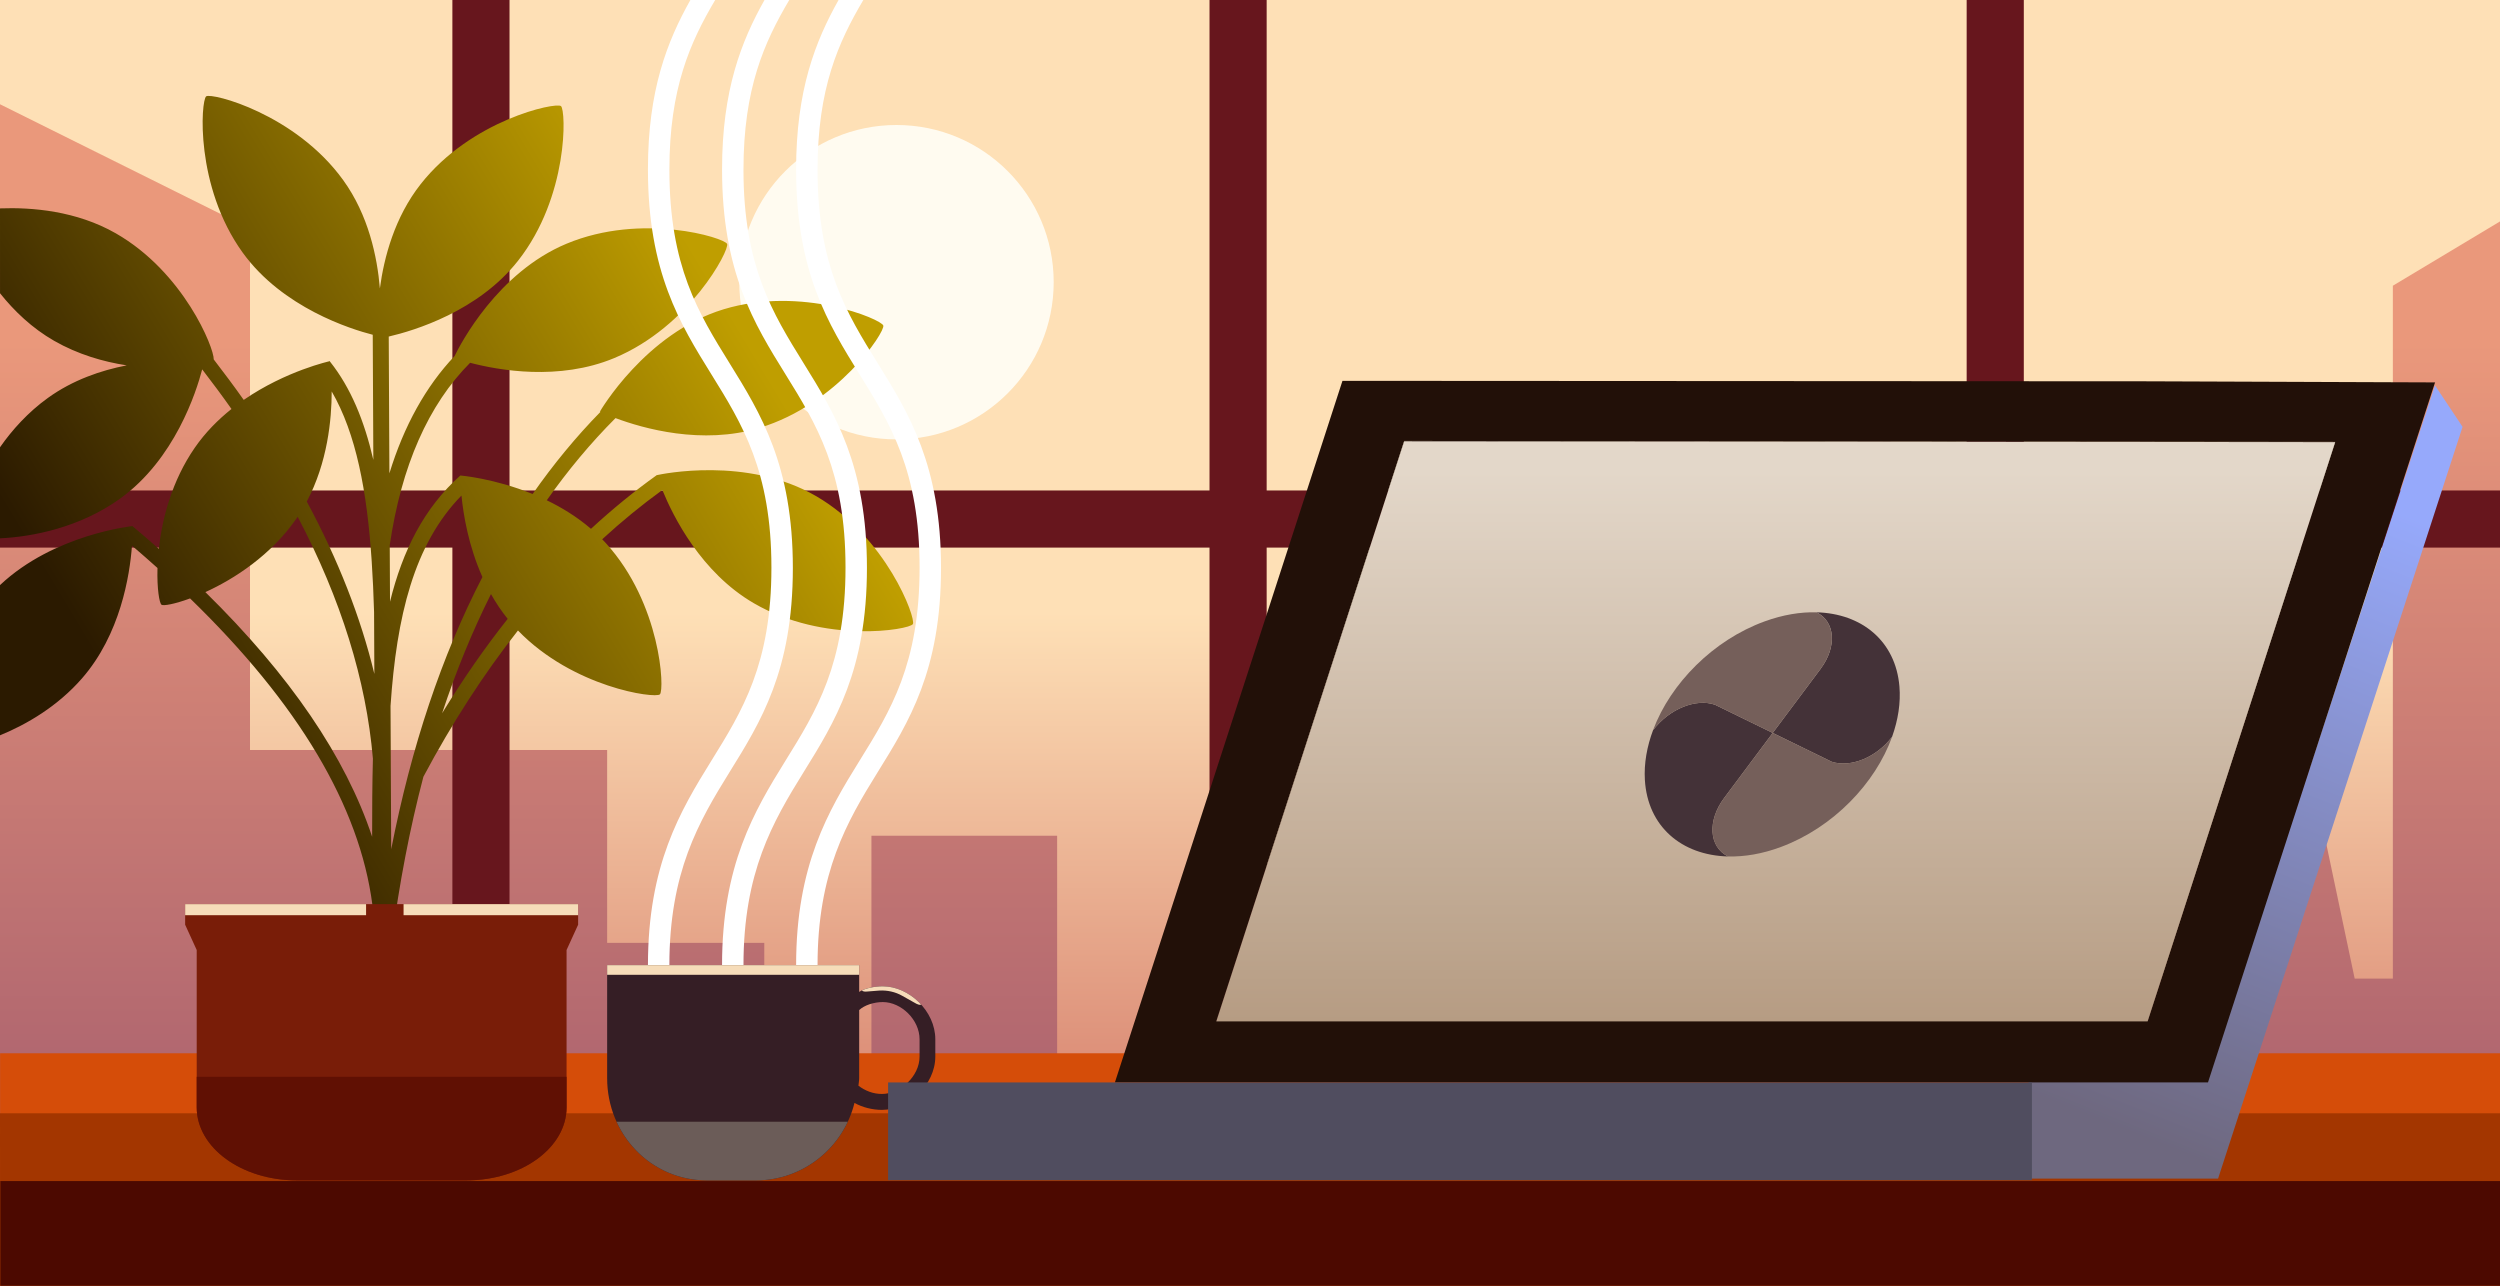 <svg xmlns="http://www.w3.org/2000/svg" xmlns:xlink="http://www.w3.org/1999/xlink" viewBox="0 0 350 180"><rect x="0" y="0" width="350" height="180" fill="#808080" stroke="none"/><linearGradient id="a" gradientUnits="userSpaceOnUse" x1="175.006" y1="85.667" x2="175.006" y2="163.012"><stop offset="0" stop-color="#FEE0B6"/><stop offset="1" stop-color="#D57D6B"/></linearGradient><path fill="url(#a)" d="M-.004 0L0 180l350.016.022L350 0"/><circle fill="#FFFBF0" cx="125.508" cy="39.508" r="22.008"/><linearGradient id="b" gradientUnits="userSpaceOnUse" x1="175.006" y1="47.76" x2="175.006" y2="152.835"><stop offset="0" stop-color="#EA987B"/><stop offset="1" stop-color="#AF656F"/></linearGradient><path fill="url(#b)" d="M335 40v97h-5.345l-9.905-47-9.905 47H299v-27h-43v48.94l-4.53 5.31-38.095-37.75L181 160h-33v-43h-26v43h-15v-28H85v-27H35V32L-.004 14.592 0 180l350.016.022L350 31"/><g fill="#67161D"><path d="M169.333 0h8v180h-8z"/><path d="M-.004 68.667H350v8H-.004z"/><path d="M275.333 0h8v180h-8zM63.333 0h8v180h-8z"/></g><path fill="#D54D09" d="M.014 147.458H350v32.546H.014z"/><path fill="#A33600" d="M350.016 155.853H0l.014 24.15H350"/><path fill="#4C0900" d="M.05 165.345H350v14.677H.05z"/><g><linearGradient id="c" gradientUnits="userSpaceOnUse" x1="99.624" y1="39.362" x2="13.027" y2="91.446"><stop offset="0" stop-color="#BF9E00"/><stop offset="1" stop-color="#2B1A00"/></linearGradient><path fill="url(#c)" d="M114.243 69.45c-9.662-5.623-21.688-3.062-22.254-2.937l-.012-.016c-3.188 2.277-6.267 4.797-9.24 7.537-1.952-1.674-4.086-2.98-6.188-3.995 2.943-4.173 6.143-8.02 9.622-11.504 3.828 1.432 12.12 3.812 20.175 1.366 10.956-3.327 17.587-13.435 17.318-14.323-.27-.89-11.402-5.603-22.358-2.277-10.958 3.327-17.32 14.324-17.32 14.324l.078.037c-3.426 3.5-6.59 7.34-9.495 11.498-5.42-2.21-10.124-2.59-10.124-2.59v.002c-5.07 4.526-8.07 10.49-9.844 17.664l-.038-7.912C56.19 65.24 59.97 56.656 65.816 50.79c3.965 1.044 12.428 2.57 20.18-.66 10.57-4.405 16.158-15.125 15.8-15.98-.356-.858-11.903-4.438-22.472-.034-9.66 4.025-14.86 14.036-15.682 15.73-4.03 4.26-7.08 9.757-9.126 16.425l-.092-19.152c3.565-.83 12.527-3.53 18.102-10.612 7.082-8.997 6.738-21.08 6.008-21.655S65.98 16.78 58.897 25.776c-3.654 4.642-5.134 10.254-5.714 14.604-.366-4.414-1.59-10.257-5.14-15.17-6.708-9.28-18.423-12.265-19.175-11.72s-1.593 12.603 5.114 21.883c5.582 7.724 15.148 10.71 18.202 11.493l.084 17.52c-1.257-5.462-3.156-10.104-6.065-13.757l-.01-.07s-6.157 1.344-12.073 5.428c-1.327-1.884-2.742-3.774-4.198-5.667.058-1.6-4.203-12.214-13.718-17.658C10.712 29.52 4.477 29.005 0 29.174l.003 11.88C1.976 43.528 4.48 45.94 7.59 47.72c3.333 1.905 6.884 2.932 10.153 3.43-3.59.698-7.56 2.047-11.057 4.575C3.924 57.72 1.72 60.16 0 62.62c-.003.578 0 12.746 0 12.746 4.486-.207 11.184-1.49 16.847-5.582 7.617-5.505 10.626-14.885 11.46-18.072 1.423 1.853 2.803 3.702 4.1 5.546-1.873 1.494-3.658 3.284-5.137 5.424-3.212 4.647-4.57 9.93-5.035 14.155-1.19-1.052-2.408-2.105-3.665-3.16v-.028S7.585 74.77 0 81.915v21.03c3.763-1.54 8.073-4.068 11.48-7.973 5.364-6.152 6.683-14.367 6.998-18.58 1.222 1.045 2.413 2.087 3.57 3.127-.084 2.93.267 4.938.568 5.147.262.18 1.81-.08 3.995-.887 15.18 14.728 23.735 29.1 25.523 42.89.004 1.32.008 2.653.008 4.003h.323c.016.474.03.948.03 1.42h.1v.46c-.12.97-.257 1.923-.367 2.906l.382.042.004.904 2.24-.01-.022-4.558c1.064-8.18 2.546-15.878 4.442-23.09 4.018-7.546 8.44-14.383 13.24-20.478 7.72 7.99 19.196 9.553 19.868 8.942.686-.625.157-12.703-7.557-21.165-.17-.187-.346-.366-.52-.546 2.717-2.495 5.525-4.798 8.424-6.898 1.52 3.73 5.43 11.555 12.792 15.84 9.896 5.758 21.814 3.73 22.28 2.93s-3.66-12.165-13.557-17.923zM46.437 54.8c3.426 5.905 4.945 13.956 5.596 23.684l-.007.053h.01c.154 2.294.262 4.68.334 7.153l.04 8.657c-1.91-7.924-5.067-15.978-9.462-24.133 2.906-5.457 3.488-11.49 3.49-15.415zM28.754 82.894c4.03-1.837 9.19-5.148 12.786-10.35.047-.066.088-.135.134-.203 6.067 11.548 9.587 22.866 10.533 33.864-.09 3.505-.112 7.157-.108 10.943-3.71-11.174-11.51-22.628-23.346-34.253zm25.92 15.923c.85-12.523 3.272-22.623 9.93-29.44.27 2.72.99 7.06 2.934 11.41-5.693 10.986-9.95 23.722-12.77 38.112l-.095-20.083zM68.736 83.17c.67 1.19 1.443 2.36 2.338 3.472-3.234 4.08-6.294 8.493-9.18 13.216 1.964-5.945 4.25-11.507 6.842-16.688z"/><defs><path id="d" d="M25.92 126.583v2.878l1.618 3.54v22.027c0 5.648 6.28 10.226 14.024 10.226h23.734c7.745 0 14.024-4.578 14.024-10.226V133l1.618-3.54v-2.877H25.92z"/></defs><clipPath id="e"><use xlink:href="#d" overflow="visible"/></clipPath><path clip-path="url(#e)" fill="#791D08" d="M11.554 122.675h83.75V180h-83.75z"/><path clip-path="url(#e)" fill="#601003" d="M11.554 150.75h83.75v28.95h-83.75z"/><path clip-path="url(#e)" fill="#F6DCB9" d="M20.5 124.125h30.75v4H20.5zM56.5 124.125h30.75v4H56.5z"/></g><g><path fill="#FFF" d="M104.77-36.65c0-13.518-4.088-20.094-8.417-27.078-4.36-7.034-8.868-14.297-8.868-28.668s4.508-21.558 8.868-28.592c4.33-6.984 8.418-14.012 8.418-27.012h3c0 14-4.507 21.563-8.867 28.597-4.33 6.984-8.418 13.54-8.418 27.057s4.09 20.093 8.418 27.077c4.36 7.035 8.868 14.298 8.868 28.67"/><path fill="#FFF" d="M115.143-36.65c0-13.518-4.09-20.094-8.417-27.078-4.36-7.034-8.868-14.297-8.868-28.668s4.508-21.558 8.868-28.592c4.33-6.984 8.417-14.012 8.417-27.012h3c0 14-4.508 21.563-8.868 28.597-4.33 6.984-8.417 13.54-8.417 27.057s4.09 20.093 8.417 27.077c4.36 7.035 8.868 14.298 8.868 28.67"/><path fill="#FFF" d="M125.514-36.65c0-13.518-4.09-20.094-8.418-27.078-4.36-7.034-8.868-14.297-8.868-28.668s4.508-21.558 8.868-28.592c4.33-6.984 8.418-14.012 8.418-27.012h3c0 14-4.508 21.563-8.868 28.597-4.33 6.984-8.418 13.54-8.418 27.057s4.09 20.093 8.418 27.077c4.36 7.035 8.868 14.298 8.868 28.67"/><g fill="#FFF"><path d="M100.125 0c-3.505 5.927-6.41 12.375-6.41 23.768 0 13.517 4.09 20.093 8.418 27.077C106.493 57.88 111 65.142 111 79.513c0 14.37-4.508 21.557-8.868 28.59-4.33 6.984-8.418 14.01-8.418 27.01h-3c0-14 4.508-21.56 8.868-28.595 4.33-6.984 8.417-13.54 8.417-27.056 0-13.517-4.09-20.093-8.42-27.077-4.358-7.034-8.867-14.297-8.867-28.668 0-11.123 2.7-17.942 5.943-23.718h3.47z"/><path d="M110.496 0c-3.505 5.927-6.41 12.375-6.41 23.768 0 13.517 4.09 20.093 8.417 27.077 4.36 7.034 8.868 14.297 8.868 28.668 0 14.37-4.507 21.557-8.867 28.59-4.33 6.984-8.417 14.01-8.417 27.01h-3c0-14 4.508-21.56 8.868-28.595 4.33-6.984 8.417-13.54 8.417-27.056 0-13.517-4.088-20.093-8.416-27.077-4.36-7.034-8.868-14.297-8.868-28.668 0-11.123 2.7-17.942 5.943-23.718h3.466z"/><path d="M120.867 0c-3.505 5.927-6.41 12.375-6.41 23.768 0 13.517 4.09 20.093 8.418 27.077 4.36 7.034 8.868 14.297 8.868 28.668 0 14.37-4.508 21.557-8.868 28.59-4.33 6.984-8.418 14.01-8.418 27.01h-3c0-14 4.508-21.56 8.868-28.595 4.33-6.984 8.417-13.54 8.417-27.056 0-13.517-4.09-20.093-8.418-27.077-4.36-7.034-8.868-14.297-8.868-28.668 0-11.123 2.7-17.942 5.943-23.718h3.467z"/></g><g><defs><path id="f" d="M123.593 138.083c-1.16 0-2.573.285-3.308.785v-3.753H85v15.833c0 7.843 6.113 14.306 13.957 14.306h6.88c6.67 0 12.263-4.65 13.79-10.85 1.124.636 2.525.98 3.843.98 3.676 0 7.474-3.5 7.474-7.463v-2.416c0-3.964-3.676-7.42-7.35-7.42zm5.145 9.837c0 2.755-2.695 5.233-5.268 5.233-1.238 0-2.346-.442-3.29-1.156.026-.347.105-.697.105-1.05v-9.538c.735-.693 2.088-1.12 3.308-1.12 2.573 0 5.146 2.46 5.146 5.214v2.416z"/></defs><clipPath id="g"><use xlink:href="#f" overflow="visible"/></clipPath><path clip-path="url(#g)" fill="#351E25" d="M82.427 131.316h52.805v34.305H82.427z"/><path clip-path="url(#g)" fill="#6B5C58" d="M82.427 157.045h39.94v8.576h-39.94z"/><path clip-path="url(#g)" fill="#F6DCB9" d="M82.427 127.9h39.94v8.575h-39.94zM120.672 138.655c.163.23.607.164.842.15.525-.034 1.046-.093 1.57-.125 1.12-.07 2.27.18 3.242.74.49.283.987.563 1.484.834.273.15.7.448 1.03.417.043-.003.085-.007.12-.034 3.07-2.348-1.035-5.97-1.035-5.97l-6.426 2.64s-1.327.644-.828 1.35z"/></g></g><g><linearGradient id="h" gradientUnits="userSpaceOnUse" x1="243.341" y1="136.888" x2="278.201" y2="48.819"><stop offset="0" stop-color="#6E687F"/><stop offset="1" stop-color="#96A9FB"/></linearGradient><path fill="url(#h)" d="M340.93 54h-.043l-31.77 97H284v14H153.894h156.638L344.76 59.757"/><path fill="#221008" d="M340.913 53.513l-.007.023h.022"/><path fill="#221008" d="M284.468 151.54h24.65l31.77-97.946.02-.058-40.23-.154-112.734-.064-31.86 98.224H284.47zm16.196-8.606H170.28l26.306-81.203 130.34.135-26.262 81.07z"/><path fill="#504D5F" d="M284.468 151.54H124.333v13.685H284.468"/><path fill="#221008" d="M170.28 142.934h130.384l26.263-81.07-130.342-.133"/><linearGradient id="i" gradientUnits="userSpaceOnUse" x1="248.604" y1="65.921" x2="248.604" y2="143"><stop offset="0" stop-color="#E3D7C9"/><stop offset="1" stop-color="#B69C83"/></linearGradient><path fill="url(#i)" d="M170.28 143h130.384l26.263-81.102-130.342-.117"/></g><g><path fill="#443238" d="M241.924 119.904c-2.687-1.337-2.922-5.005-.538-8.196l6.796-9.097-8.082-3.945c-2.644-.925-6.384.56-8.63 3.52l-.024-.01c-.872 2.324-1.3 4.705-1.163 7.007.385 6.533 5.147 10.555 11.64 10.722zM254.895 93.624h.003l-6.716 8.988 8.266 4.036c2.644.86 6.277-.612 8.446-3.505.84-2.35 1.22-4.745 1.026-7.043-.535-6.356-5.276-10.214-11.618-10.377 2.634 1.28 2.906 4.806.593 7.9z"/><path fill="#755F5A" d="M256.448 106.648l-8.266-4.036-6.797 9.097c-2.383 3.19-2.148 6.858.54 8.195 2.295.06 4.8-.36 7.4-1.326 7.292-2.708 13.23-8.894 15.57-15.437-2.17 2.893-5.803 4.366-8.447 3.505zM240.1 98.666l8.082 3.946 6.716-8.988h-.003c2.313-3.096 2.04-6.62-.592-7.902-2.245-.058-4.694.343-7.24 1.267-7.2 2.613-13.174 8.675-15.617 15.185l.024.012c2.246-2.96 5.986-4.446 8.63-3.52z"/></g></svg>